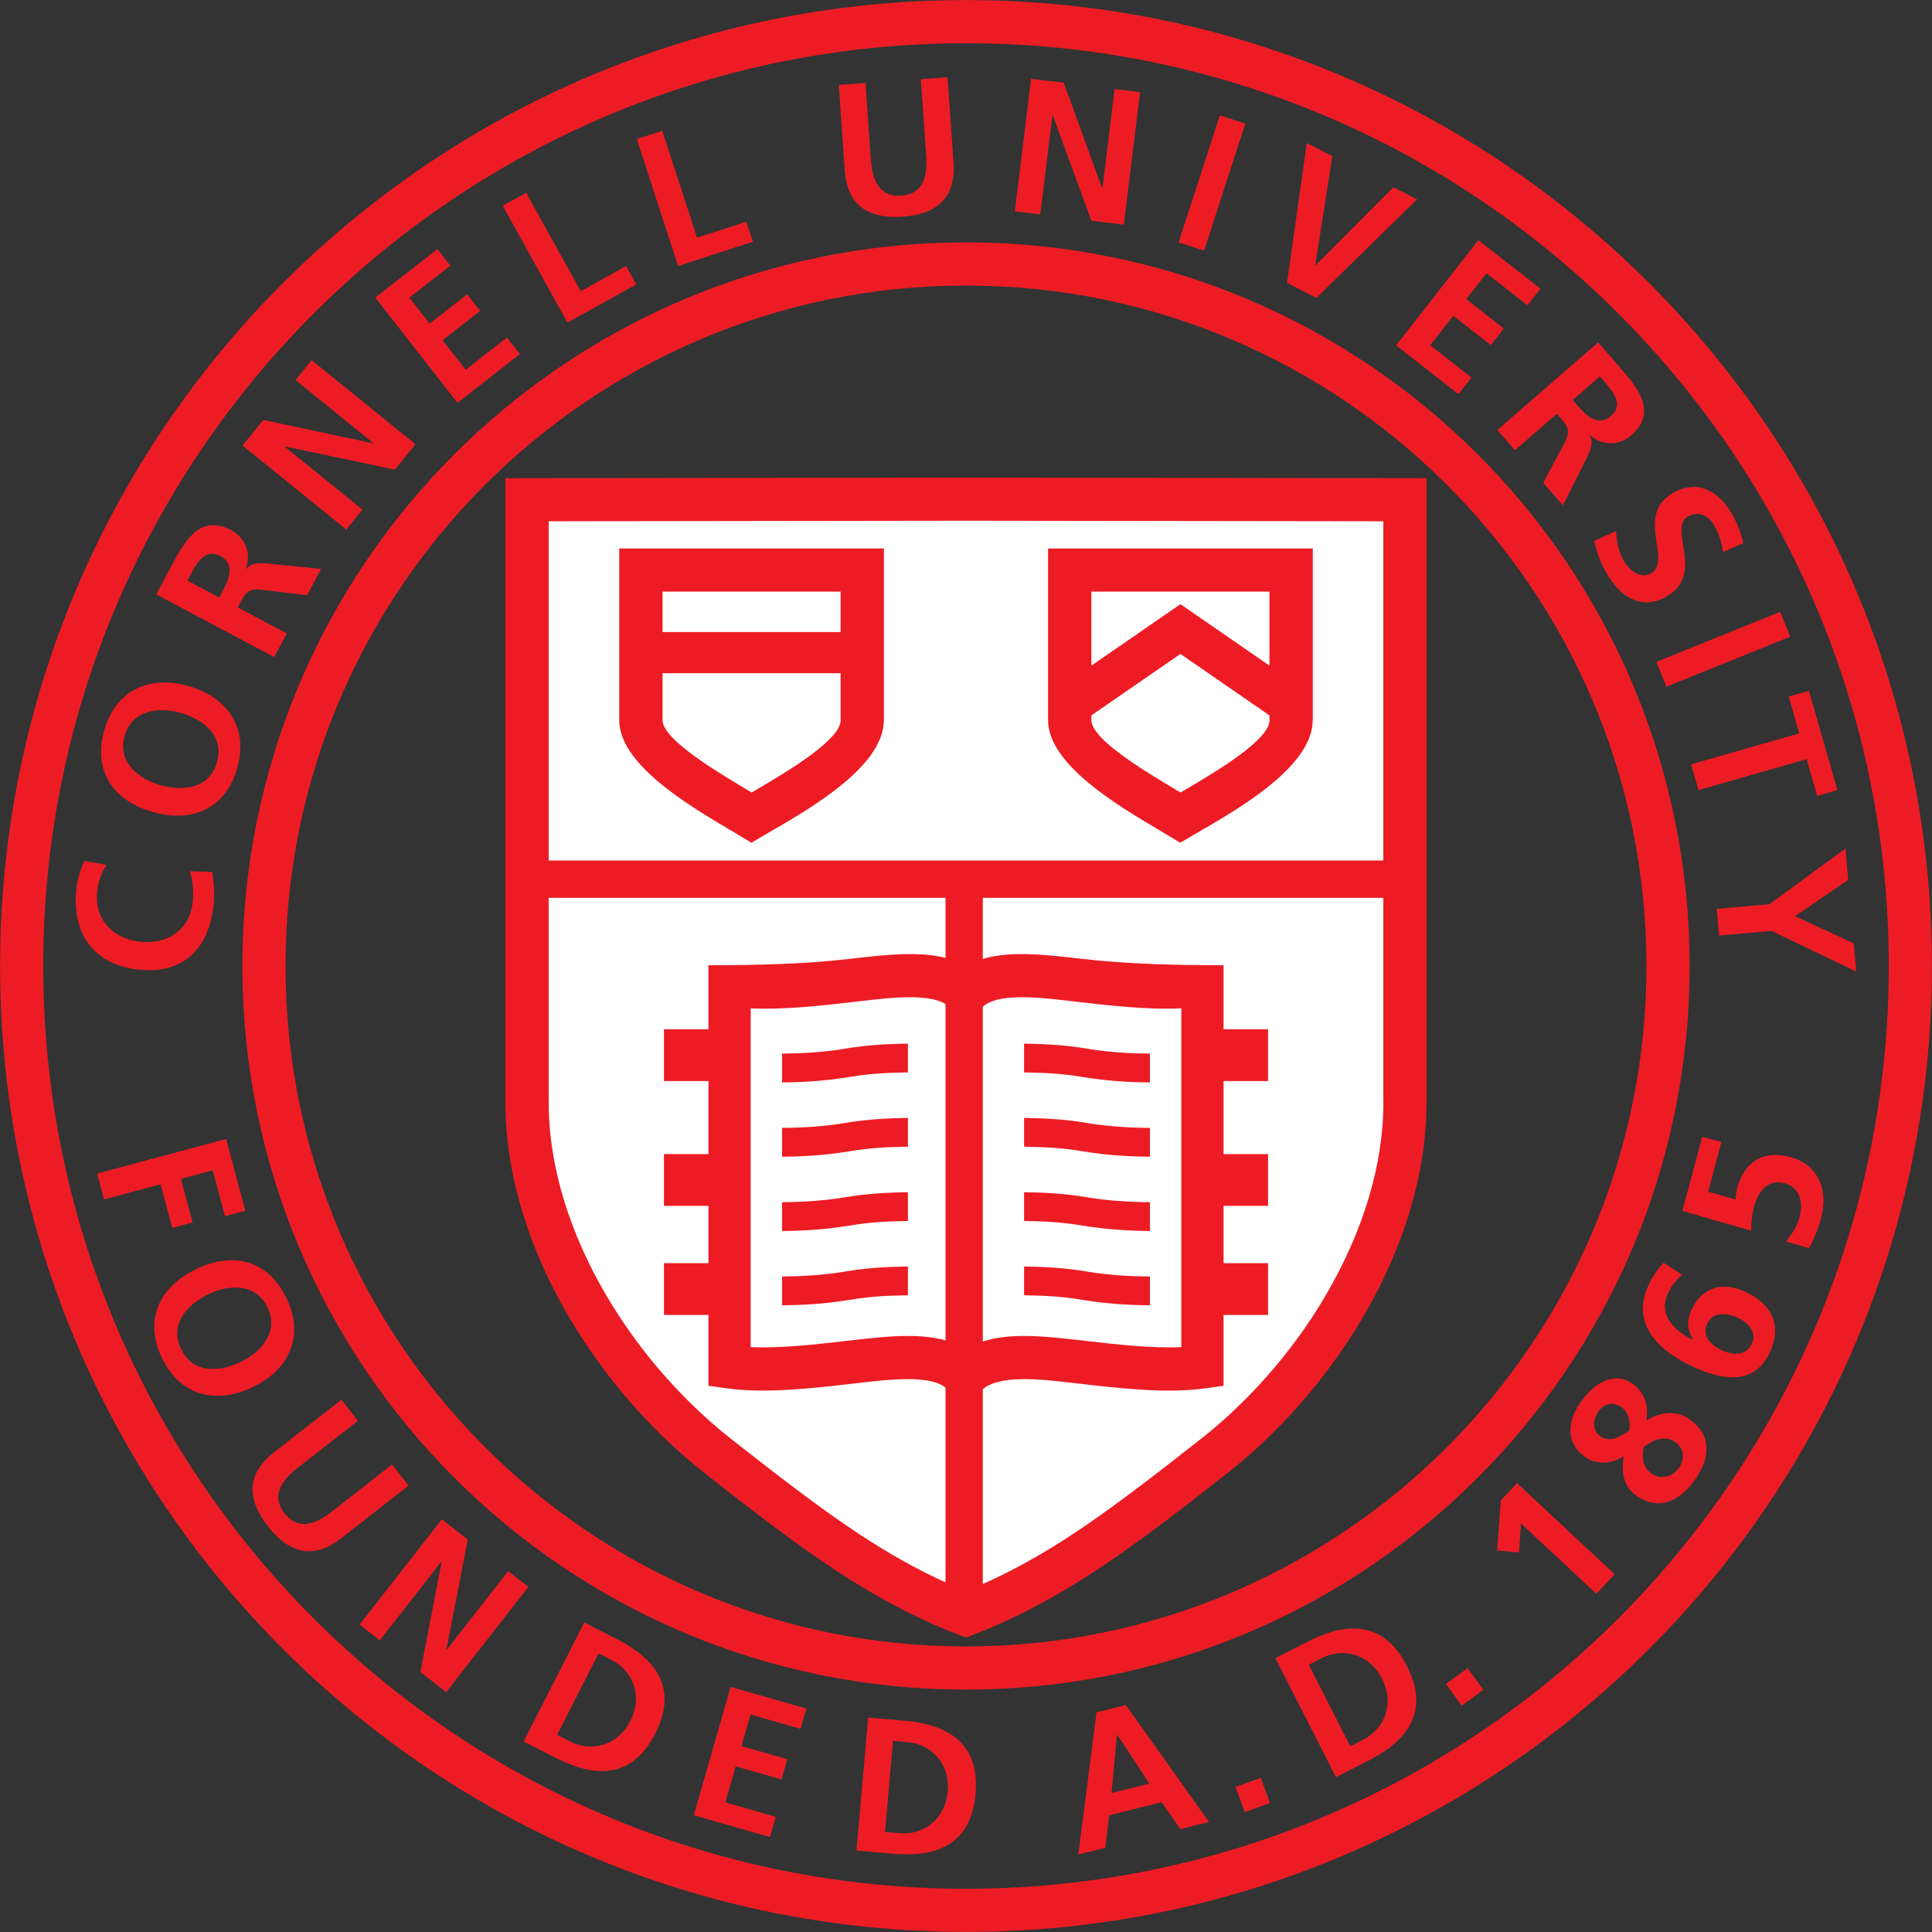 <?xml version="1.0" encoding="UTF-8"?>
<svg xmlns="http://www.w3.org/2000/svg" xmlns:xlink="http://www.w3.org/1999/xlink" width="535.23pt" height="535.23pt" viewBox="0 0 535.23 535.23" version="1.1">
<rect x="0" y="0" width="535.23" height="535.23" fill="#333333" stroke="none"/>
<g id="surface1">
<path style=" stroke:none;fill-rule:nonzero;fill:rgb(92.899%,10.999%,14.099%);fill-opacity:1;" d="M 267.617 11.977 L 267.617 12 L 267.609 12 L 267.609 11.977 C 197.055 11.98 133.148 40.605 86.879 86.879 C 40.602 133.152 11.977 197.055 11.977 267.613 L 12 267.613 L 12 267.621 L 11.977 267.621 C 11.977 338.176 40.602 402.078 86.875 448.352 C 133.148 494.629 197.055 523.254 267.613 523.254 L 267.613 523.23 L 267.617 523.23 L 267.617 523.254 C 338.176 523.254 402.078 494.629 448.352 448.355 C 494.629 402.082 523.254 338.176 523.254 267.617 L 523.23 267.617 L 523.23 267.613 L 523.254 267.613 C 523.254 197.055 494.629 133.152 448.355 86.879 C 402.078 40.605 338.176 11.977 267.617 11.977 Z M 267.617 79.105 L 267.617 79.129 L 267.609 79.129 L 267.609 79.105 C 215.59 79.105 168.465 100.219 134.34 134.34 C 100.215 168.469 79.105 215.59 79.105 267.613 L 79.129 267.613 L 79.129 267.621 L 79.105 267.621 C 79.105 319.645 100.215 366.766 134.34 400.891 C 168.465 435.016 215.59 456.125 267.613 456.125 L 267.613 456.102 L 267.617 456.102 L 267.617 456.125 C 319.645 456.125 366.766 435.016 400.891 400.891 C 435.016 366.766 456.125 319.641 456.125 267.617 L 456.102 267.617 L 456.102 267.613 L 456.125 267.613 C 456.125 215.59 435.016 168.469 400.891 134.344 C 366.766 100.219 319.641 79.105 267.617 79.105 Z M 267.613 67.129 L 267.617 67.129 L 267.617 67.152 C 322.984 67.152 373.105 89.59 409.371 125.859 C 445.641 162.125 468.074 212.246 468.078 267.613 L 468.102 267.613 L 468.102 267.617 L 468.078 267.617 C 468.078 322.984 445.641 373.105 409.371 409.375 C 373.105 445.641 322.984 468.078 267.617 468.078 L 267.617 468.102 L 267.613 468.102 L 267.613 468.078 C 212.246 468.078 162.125 445.641 125.855 409.371 C 89.59 373.105 67.152 322.984 67.152 267.621 L 67.129 267.621 L 67.129 267.613 L 67.152 267.613 C 67.152 212.246 89.59 162.125 125.855 125.855 C 162.125 89.59 212.242 67.152 267.609 67.152 L 267.609 67.129 Z M 267.613 0 L 267.617 0 L 267.617 0.023 C 341.52 0.023 408.422 29.977 456.84 78.395 C 505.254 126.809 535.203 193.711 535.203 267.613 L 535.23 267.613 L 535.23 267.617 L 535.203 267.617 C 535.203 341.52 505.254 408.422 456.836 456.84 C 408.422 505.254 341.52 535.207 267.617 535.207 L 267.617 535.23 L 267.613 535.23 L 267.613 535.207 C 193.711 535.207 126.809 505.254 78.391 456.836 C 29.977 408.422 0.023 341.52 0.023 267.621 L 0 267.621 L 0 267.613 L 0.023 267.613 C 0.023 193.711 29.977 126.809 78.395 78.395 C 126.809 29.977 193.711 0.027 267.609 0.023 L 267.609 0 L 267.613 0 "/>
<path style=" stroke:none;fill-rule:evenodd;fill:rgb(100%,100%,100%);fill-opacity:1;" d="M 267.645 447.262 L 267.613 447.273 L 267.586 447.262 C 244.156 438.043 226.93 425.449 198.73 403.258 C 170.508 381.043 146 343.062 146 305.289 L 146 138.445 L 267.586 138.277 L 267.645 138.277 L 389.23 138.445 L 389.23 305.289 C 389.23 343.062 364.723 381.043 336.496 403.258 C 308.301 425.449 291.074 438.043 267.645 447.262 "/>
<path style=" stroke:none;fill-rule:nonzero;fill:rgb(92.899%,10.999%,14.099%);fill-opacity:1;" d="M 261.941 438.371 L 261.941 248.727 L 152 248.727 L 152 305.289 C 152 331.012 164.125 356.969 180.969 377.441 C 184.246 381.422 187.723 385.215 191.348 388.777 C 194.898 392.266 198.609 395.535 202.434 398.543 L 202.434 398.547 C 216.516 409.629 227.805 418.277 238.227 425.133 C 246.148 430.34 253.746 434.645 261.941 438.371 Z M 383.23 248.727 L 272.277 248.727 L 272.277 438.828 C 280.859 434.992 288.758 430.555 297.004 425.133 C 307.426 418.277 318.715 409.629 332.797 398.547 C 344.148 389.609 354.859 378.039 363.473 364.965 C 365.102 362.488 366.691 359.883 368.242 357.156 C 377.426 340.996 383.254 323.066 383.254 305.293 L 383.23 305.293 Z M 152 238.391 L 383.23 238.391 L 383.23 144.41 L 267.645 144.254 L 267.645 144.277 L 267.586 144.277 L 267.586 144.254 L 152 144.41 Z M 231.664 435.117 C 220.57 427.82 209.145 419.078 195.027 407.969 L 195.027 407.965 C 190.945 404.754 186.902 401.184 182.957 397.309 C 179.086 393.5 175.324 389.395 171.734 385.035 C 153.285 362.609 140 333.961 140 305.289 L 140 132.477 L 146 132.469 L 267.586 132.301 L 267.586 132.277 L 267.645 132.277 L 267.645 132.301 L 389.23 132.469 L 395.23 132.477 L 395.23 305.293 L 395.207 305.293 C 395.207 325.289 388.777 345.234 378.648 363.062 C 377.059 365.867 375.32 368.691 373.453 371.527 C 364.09 385.754 352.477 398.305 340.199 407.969 C 326.086 419.078 314.66 427.82 303.562 435.117 C 292.266 442.547 280.328 448.961 267.629 453.648 C 254.922 449.012 242.949 442.539 231.664 435.117 "/>
<path style=" stroke:none;fill-rule:nonzero;fill:rgb(92.899%,10.999%,14.099%);fill-opacity:1;" d="M 262.672 385.043 C 261.422 383.73 259.559 382.914 256.98 382.473 C 253.656 381.902 249.391 381.961 244.051 382.461 C 242.094 382.645 239.043 382.996 235.836 383.367 C 224.984 384.617 212.156 386.098 201.379 384.621 L 201.336 384.621 L 196.266 383.906 L 196.266 364.289 L 183.934 364.289 L 183.934 349.945 L 196.266 349.945 L 196.266 334.074 L 183.934 334.074 L 183.934 319.73 L 196.266 319.73 L 196.266 299.488 L 183.934 299.488 L 183.934 285.148 L 196.266 285.148 L 196.266 267.398 C 209.055 267.398 222.488 267.125 235.184 265.664 C 237.895 265.352 240.465 265.055 243.629 264.758 C 249.973 264.164 255.195 264.121 259.527 264.863 C 262.617 265.395 265.293 266.309 267.613 267.68 C 269.938 266.309 272.613 265.395 275.703 264.863 C 280.035 264.121 285.258 264.164 291.602 264.758 C 294.766 265.055 297.336 265.352 300.047 265.664 C 312.738 267.125 326.176 267.398 338.965 267.398 L 338.965 285.148 L 351.297 285.148 L 351.297 299.488 L 338.965 299.488 L 338.965 319.73 L 351.297 319.73 L 351.297 334.074 L 338.965 334.074 L 338.965 349.945 L 351.297 349.945 L 351.297 364.289 L 338.965 364.289 L 338.965 383.906 L 333.895 384.621 L 333.852 384.621 C 323.074 386.098 310.242 384.617 299.395 383.367 C 296.188 382.996 293.137 382.645 291.18 382.461 C 285.84 381.961 281.57 381.902 278.25 382.473 C 275.672 382.914 273.352 383.73 272.102 385.043 Z M 283.703 350.863 L 283.703 358.84 C 286.527 358.879 289.152 358.961 291.727 359.141 C 294.355 359.324 297.035 359.629 300 360.129 L 300.086 360.141 C 300.668 360.238 301.566 360.371 302.766 360.539 C 303.863 360.691 304.758 360.805 305.449 360.883 C 309.766 361.363 314.211 361.59 318.57 361.613 L 318.57 353.629 C 314.398 353.617 310.121 353.402 305.949 352.938 C 304.902 352.82 304.066 352.719 303.449 352.633 C 302.93 352.562 302.125 352.434 301.02 352.25 L 300.938 352.234 C 297.871 351.719 294.918 351.391 291.883 351.18 C 289.191 350.992 286.527 350.906 283.703 350.863 Z M 283.703 330.281 L 283.703 338.258 C 286.527 338.297 289.152 338.379 291.727 338.559 C 294.355 338.742 297.035 339.047 300 339.547 L 300.086 339.559 C 300.668 339.656 301.566 339.789 302.766 339.957 C 303.863 340.109 304.758 340.223 305.449 340.301 C 309.766 340.781 314.211 341.008 318.57 341.031 L 318.57 333.047 C 314.398 333.035 310.121 332.82 305.949 332.355 C 304.902 332.238 304.066 332.137 303.449 332.051 C 302.93 331.98 302.125 331.852 301.02 331.668 L 300.938 331.652 C 297.871 331.137 294.918 330.809 291.883 330.598 C 289.191 330.41 286.527 330.324 283.703 330.281 Z M 283.703 309.699 L 283.703 317.676 C 286.527 317.715 289.152 317.797 291.727 317.977 C 294.355 318.16 297.035 318.465 300 318.965 L 300.086 318.977 C 300.668 319.074 301.566 319.211 302.766 319.375 C 303.863 319.527 304.758 319.641 305.449 319.719 C 309.766 320.199 314.211 320.426 318.57 320.449 L 318.57 312.465 C 314.398 312.453 310.121 312.238 305.949 311.773 C 304.902 311.656 304.066 311.555 303.449 311.469 C 302.93 311.398 302.125 311.27 301.02 311.086 L 300.938 311.07 C 297.871 310.555 294.918 310.227 291.883 310.016 C 289.191 309.828 286.527 309.742 283.703 309.699 Z M 283.703 297.098 C 286.527 297.133 289.152 297.215 291.727 297.395 C 294.355 297.578 297.035 297.883 300 298.383 L 300.086 298.395 C 300.668 298.492 301.566 298.625 302.766 298.793 C 303.863 298.945 304.758 299.059 305.449 299.137 C 309.766 299.617 314.211 299.844 318.57 299.867 L 318.57 291.883 C 314.398 291.871 310.121 291.656 305.949 291.191 C 304.902 291.074 304.066 290.973 303.449 290.887 C 302.93 290.816 302.125 290.688 301.02 290.504 L 300.938 290.488 C 297.871 289.973 294.918 289.645 291.883 289.434 C 289.191 289.246 286.527 289.16 283.703 289.117 Z M 251.527 350.863 L 251.527 358.84 C 248.699 358.879 246.074 358.961 243.504 359.141 C 240.875 359.324 238.191 359.629 235.23 360.129 L 235.145 360.141 C 234.562 360.238 233.66 360.371 232.465 360.539 C 231.363 360.691 230.473 360.805 229.777 360.883 C 225.465 361.363 221.02 361.59 216.656 361.613 L 216.656 353.629 C 220.828 353.617 225.105 353.402 229.277 352.938 C 230.324 352.82 231.164 352.719 231.777 352.633 C 232.301 352.562 233.105 352.434 234.207 352.25 L 234.293 352.234 C 237.355 351.719 240.312 351.391 243.348 351.18 C 246.035 350.992 248.703 350.906 251.527 350.863 Z M 251.527 330.281 L 251.527 338.258 C 248.699 338.297 246.074 338.379 243.504 338.559 C 240.875 338.742 238.191 339.047 235.23 339.547 L 235.145 339.559 C 234.562 339.656 233.66 339.789 232.465 339.957 C 231.363 340.109 230.473 340.223 229.777 340.301 C 225.465 340.781 221.02 341.008 216.656 341.031 L 216.656 333.047 C 220.828 333.035 225.105 332.82 229.277 332.355 C 230.324 332.238 231.164 332.137 231.777 332.051 C 232.301 331.98 233.105 331.852 234.207 331.668 L 234.293 331.652 C 237.355 331.137 240.312 330.809 243.348 330.598 C 246.035 330.41 248.703 330.324 251.527 330.281 Z M 251.527 309.699 L 251.527 317.676 C 248.699 317.715 246.074 317.797 243.504 317.977 C 240.875 318.16 238.191 318.465 235.23 318.965 L 235.145 318.977 C 234.562 319.074 233.66 319.211 232.465 319.375 C 231.363 319.527 230.473 319.641 229.777 319.719 C 225.465 320.199 221.02 320.426 216.656 320.449 L 216.656 312.465 C 220.828 312.453 225.105 312.238 229.277 311.773 C 230.324 311.656 231.164 311.555 231.777 311.469 C 232.301 311.398 233.105 311.27 234.207 311.086 L 234.293 311.07 C 237.355 310.555 240.312 310.227 243.348 310.016 C 246.035 309.828 248.703 309.742 251.527 309.699 Z M 251.527 297.098 C 248.699 297.133 246.074 297.215 243.504 297.395 C 240.875 297.578 238.191 297.883 235.23 298.383 L 235.145 298.395 C 234.562 298.492 233.66 298.625 232.465 298.793 C 231.363 298.945 230.473 299.059 229.777 299.137 C 225.465 299.617 221.02 299.844 216.656 299.867 L 216.656 291.883 C 220.828 291.871 225.105 291.656 229.277 291.191 C 230.324 291.074 231.164 290.973 231.777 290.887 C 232.301 290.816 233.105 290.688 234.207 290.504 L 234.293 290.488 C 237.355 289.973 240.312 289.645 243.348 289.434 C 246.035 289.246 248.703 289.16 251.527 289.117 Z M 207.965 279.352 L 207.965 373.199 C 216.348 373.559 226.09 372.438 234.555 371.461 C 237.266 371.148 239.836 370.848 243 370.555 C 249.344 369.961 254.566 369.918 258.898 370.66 C 262.27 371.238 265.148 372.277 267.613 373.863 C 270.078 372.277 272.961 371.238 276.332 370.66 C 280.664 369.918 285.887 369.961 292.23 370.555 C 295.395 370.848 297.965 371.148 300.676 371.461 C 309.141 372.438 318.883 373.559 327.27 373.199 L 327.27 279.352 C 317.922 279.777 307.676 278.598 298.766 277.57 C 295.559 277.199 292.508 276.848 290.551 276.664 C 285.211 276.164 280.941 276.105 277.621 276.676 C 275.043 277.117 273.18 277.934 271.93 279.25 L 267.613 274.945 L 263.301 279.25 C 262.051 277.934 260.188 277.117 257.605 276.676 C 254.285 276.105 250.02 276.164 244.68 276.664 C 242.723 276.848 239.672 277.199 236.465 277.57 C 227.555 278.598 217.309 279.777 207.965 279.352 "/>
<path style=" stroke:none;fill-rule:evenodd;fill:rgb(100%,100%,100%);fill-opacity:1;" d="M 208.188 157.922 L 238.879 157.922 C 238.879 170.855 238.879 186.008 238.879 199.496 C 238.879 209.453 217.844 220.824 208.215 226.5 C 198.508 220.652 177.547 209.211 177.547 199.496 C 177.547 186.008 177.547 170.855 177.547 157.922 L 208.188 157.922 "/>
<path style=" stroke:none;fill-rule:nonzero;fill:rgb(92.899%,10.999%,14.099%);fill-opacity:1;" d="M 232.879 186.5 L 183.547 186.5 L 183.547 199.496 C 183.547 204.895 198.898 214.012 208.242 219.547 L 209.578 218.762 L 209.578 218.758 C 218.883 213.32 232.902 204.848 232.902 199.496 L 232.879 199.496 Z M 183.547 175.105 L 232.879 175.105 L 232.879 163.898 L 208.238 163.898 L 208.238 163.922 L 208.188 163.922 L 208.188 163.898 L 183.547 163.898 Z M 208.188 151.922 L 208.238 151.922 L 208.238 151.945 L 244.879 151.945 L 244.879 199.496 L 244.855 199.496 C 244.852 211.41 227.277 222.309 215.621 229.121 C 212.578 230.898 219.262 226.926 211.234 231.656 L 208.164 233.465 L 205.117 231.633 C 203.84 230.859 203.066 230.402 202.254 229.922 C 190.699 223.078 171.547 211.73 171.547 199.496 L 171.547 151.945 L 208.188 151.945 L 208.188 151.922 "/>
<path style=" stroke:none;fill-rule:evenodd;fill:rgb(100%,100%,100%);fill-opacity:1;" d="M 326.992 157.922 L 357.684 157.922 C 357.684 170.855 357.684 186.008 357.684 199.496 C 357.684 209.453 336.645 220.824 327.02 226.5 C 317.312 220.652 296.352 209.211 296.352 199.496 C 296.352 186.008 296.352 170.855 296.352 157.922 L 326.992 157.922 "/>
<path style=" stroke:none;fill-rule:nonzero;fill:rgb(92.899%,10.999%,14.099%);fill-opacity:1;" d="M 351.684 198.184 L 327.02 181.16 L 302.352 198.184 L 302.352 199.496 C 302.352 204.895 317.703 214.012 327.047 219.547 L 328.383 218.762 L 328.387 218.758 C 337.688 213.32 351.703 204.848 351.707 199.496 L 351.684 199.496 Z M 302.352 184.398 L 327.02 167.379 L 351.684 184.398 L 351.684 163.898 L 327.043 163.898 L 327.043 163.922 L 326.992 163.922 L 326.992 163.898 L 302.352 163.898 Z M 326.992 151.922 L 327.043 151.922 L 327.043 151.945 L 363.684 151.945 L 363.684 199.496 L 363.66 199.496 C 363.656 211.41 346.082 222.309 334.426 229.121 C 331.383 230.898 338.066 226.926 330.039 231.656 L 326.969 233.465 L 323.926 231.633 C 322.645 230.859 321.871 230.402 321.059 229.922 C 309.504 223.078 290.352 211.73 290.352 199.496 L 290.352 151.945 L 326.992 151.945 L 326.992 151.922 "/>
<path style=" stroke:none;fill-rule:nonzero;fill:rgb(92.899%,10.999%,14.099%);fill-opacity:1;" d="M 475.582 251.781 L 476.23 259.176 L 490.801 257.898 L 514.234 269.148 L 513.555 261.336 L 497.309 253.816 L 512.016 243.754 L 511.258 235.094 L 490.152 250.508 Z M 468.496 211.762 L 470.539 218.895 L 500.496 210.305 L 503.422 220.496 L 509.023 218.887 L 501.137 191.379 L 495.531 192.984 L 498.453 203.172 Z M 458.887 183.355 L 461.664 190.234 L 495.965 176.379 L 493.188 169.496 Z M 482.945 150.477 C 482.379 147.688 481.262 144.906 479.672 142.148 C 476.41 136.504 470.59 132.461 463.43 136.598 C 452.824 142.719 463.457 155.305 457.355 158.828 C 454.461 160.496 451.344 157.953 449.938 155.523 C 448.48 152.996 447.801 150.023 447.723 147.133 L 441.598 149.871 C 442.637 153.496 443.078 155.32 445.094 158.809 C 448.828 165.281 454.703 169.293 461.727 165.238 C 472.469 159.039 462.02 146.344 467.57 143.137 C 471.062 141.125 473.664 143.414 474.938 145.617 C 476.238 147.867 477.031 150.406 477.324 152.93 Z M 414.824 119.121 L 419.691 124.723 L 431.293 114.641 L 432.855 116.438 C 434.91 118.801 434.734 120.215 433.352 122.82 L 427.551 133.762 L 432.977 140.004 L 440.004 126.031 C 440.754 124.391 441.512 122.191 440.309 120.566 L 440.391 120.496 C 443.965 123.641 448.598 123.477 451.875 120.625 C 459.637 113.879 453.211 106.891 447.996 100.891 L 442.746 94.852 Z M 443.215 104.277 L 444.812 106.117 C 447.246 108.918 449.68 112.281 446.316 115.199 C 442.84 118.227 439.691 115.414 437.293 112.652 L 435.691 110.812 Z M 386.77 95.684 L 404.062 109.195 L 407.652 104.602 L 396.211 95.66 L 402.605 87.473 L 413.004 95.598 L 416.594 91.004 L 406.191 82.879 L 411.805 75.695 L 423.164 84.57 L 426.758 79.977 L 409.551 66.531 Z M 356.562 78.387 L 364.688 82.523 L 392.578 55.219 L 386.016 51.871 L 364.473 73.492 L 364.379 73.445 L 369.109 43.258 L 362.023 39.648 Z M 326.516 67.141 L 333.57 69.434 L 345.004 34.25 L 337.945 31.957 Z M 281.145 58.535 L 288.191 59.402 L 291.562 31.941 L 291.668 31.957 L 302.344 61.141 L 311.34 62.246 L 315.848 25.527 L 308.797 24.66 L 305.426 52.121 L 305.32 52.109 L 294.699 22.93 L 285.648 21.82 Z M 234.02 47.105 C 234.711 56.992 240.602 60.68 250.066 60.02 C 259.527 59.355 264.848 54.887 264.156 44.996 L 262.508 21.418 L 255.105 21.934 L 256.598 43.242 C 257.035 49.535 255.316 53.797 249.656 54.195 C 244 54.59 241.703 50.605 241.262 44.312 L 239.773 23.008 L 232.371 23.523 Z M 187.852 73.691 L 208.57 66.961 L 206.77 61.418 L 193.105 65.855 L 183.477 36.219 L 176.422 38.512 Z M 157.215 89.367 L 176.266 78.809 L 173.441 73.711 L 160.879 80.672 L 145.77 53.414 L 139.281 57.016 Z M 126.746 111.598 L 144.035 98.09 L 140.445 93.496 L 129.004 102.438 L 122.609 94.25 L 133.008 86.125 L 129.418 81.531 L 119.02 89.656 L 113.406 82.473 L 124.766 73.598 L 121.176 69.004 L 103.969 82.445 Z M 95.945 146.703 L 100.414 141.184 L 78.914 123.773 L 78.98 123.691 L 109.387 130.105 L 115.09 123.062 L 86.34 99.781 L 81.871 105.301 L 103.371 122.711 L 103.305 122.793 L 72.934 116.34 L 67.195 123.426 Z M 75.961 182.035 L 79.445 175.484 L 65.875 168.27 L 66.992 166.16 C 68.461 163.402 69.844 163.059 72.777 163.414 L 85.07 164.906 L 88.949 157.609 L 73.387 156.055 C 71.59 155.941 69.262 156.023 68.176 157.727 L 68.086 157.68 C 69.738 153.215 67.922 148.949 64.086 146.906 C 55.008 142.082 50.789 150.582 47.055 157.602 L 43.297 164.668 Z M 51.93 160.852 L 53.074 158.699 C 54.816 155.426 57.086 151.949 61.016 154.039 C 65.086 156.203 63.59 160.148 61.871 163.379 L 60.727 165.531 Z M 44.348 217.477 C 38.082 215.68 32.496 210.934 34.527 203.852 C 36.559 196.77 43.809 195.707 50.078 197.504 C 56.496 199.344 62.191 203.898 60.102 211.188 C 58.012 218.473 50.77 219.316 44.348 217.477 Z M 42.219 224.914 C 53.117 228.039 62.441 224.207 65.715 212.797 C 68.945 201.535 62.961 193.148 52.211 190.066 C 41.461 186.984 32.121 191.09 28.922 202.246 C 25.68 213.555 31.312 221.785 42.219 224.914 Z M 52.598 241.352 C 53.344 243.172 53.676 246.656 53.422 249.562 C 52.734 257.43 46.68 261.578 39.18 260.926 C 31.633 260.266 26.238 255.004 26.906 247.402 C 27.137 244.762 27.727 242.258 29.555 239.602 L 23.371 238.527 C 22.078 241.129 21.324 244.305 21.109 246.734 C 20.016 259.246 26.414 267.574 39.035 268.68 C 51.496 269.77 58.195 262.004 59.238 250.07 C 59.484 247.273 59.211 244.32 58.805 241.574 L 52.598 241.352 "/>
<path style=" stroke:none;fill-rule:nonzero;fill:rgb(92.899%,10.999%,14.099%);fill-opacity:1;" d="M 471.578 314.934 L 466.078 335.461 L 485.184 340.965 C 485.078 338.688 485.336 336.504 485.926 334.305 C 487.02 330.211 489.703 326.539 494.312 327.773 C 498.867 328.992 499.566 333.352 498.566 337.086 C 497.73 340.211 495.996 342.379 494.812 343.93 L 501.172 345.797 C 502.371 343.594 503.695 340.492 504.438 337.727 C 506.906 328.512 502.734 322.348 496.027 320.551 C 486.762 318.066 482.664 323.938 481.32 328.953 C 480.949 330.336 480.867 331.469 480.801 332.328 L 473.215 330.129 L 476.902 316.359 Z M 472.902 366.789 C 474.348 363.543 478 363.547 481.293 365.012 C 484.297 366.348 486.762 369.016 485.359 372.16 C 483.875 375.504 480.465 375.609 477.27 374.184 C 473.879 372.676 471.438 370.082 472.902 366.789 Z M 460.895 349.84 C 459.039 351.797 457.617 353.949 456.52 356.418 C 451.645 367.359 460.402 374.797 469.555 378.875 C 477.492 382.406 486.223 383.801 490.406 374.406 C 493.812 366.758 490.559 361.016 483.246 357.762 C 477 354.98 471.383 356.656 468.535 363.047 C 467.266 365.902 467.398 368.461 469.016 371.09 L 468.875 371.145 C 463.926 368.711 459.387 364.309 461.992 358.449 C 463.008 356.176 464.406 354.594 465.98 353.148 Z M 457.594 408.266 C 455.031 406.473 454.828 403.805 455.309 400.906 C 457.895 398.965 461.121 397.406 464.113 399.504 C 466.637 401.266 466.816 404.242 465.113 406.672 C 463.41 409.105 460.109 410.027 457.594 408.266 Z M 443.402 397.941 C 440.977 396.238 441.309 393.176 442.859 390.961 C 444.473 388.66 447.035 388.32 449.297 389.902 C 451.16 391.211 451.887 394.238 451.309 396.359 C 449.066 397.895 446.012 399.766 443.402 397.941 Z M 449.805 403.59 C 449.031 408.48 450.035 412.031 453.426 414.402 C 459.59 418.723 465.504 415.742 469.637 409.84 C 473.832 403.848 474.23 397.531 468.109 393.242 C 464.641 390.812 460.758 390.812 456.094 393.5 L 456.051 393.469 C 457.047 389.184 455.062 385.27 452.324 383.355 C 447.246 379.797 441.656 383.066 437.918 388.406 C 434.059 393.922 433.73 399.84 439.156 403.637 C 442.328 405.859 446.242 405.625 449.719 403.527 Z M 414.762 429.516 L 420.816 430.09 L 421.359 422.047 L 442.254 441.527 L 447.312 436.102 L 420.258 410.871 L 415.773 415.68 Z M 404.945 472.52 L 410.949 468.156 L 406.59 462.152 L 400.586 466.516 Z M 362.574 461.191 L 366.262 459.312 C 371.785 456.5 379.215 457.891 382.871 465.066 C 386.527 472.246 383.285 479.07 377.762 481.887 L 374.078 483.766 Z M 370.113 492.328 L 379.133 487.73 C 389.238 482.582 396.434 474.633 389.766 461.555 C 383.102 448.473 372.441 449.621 362.34 454.77 L 353.316 459.363 Z M 344.836 502.035 L 351.809 499.496 L 349.27 492.523 L 342.301 495.062 Z M 298.738 513.77 L 306.195 511.91 L 307.281 502.902 L 321.836 499.273 L 326.973 506.73 L 334.945 504.742 L 311.902 472.363 L 303.777 474.387 Z M 318.422 494.117 L 307.93 496.73 L 309.43 480.625 L 309.531 480.602 Z M 247.391 482.27 L 251.508 482.633 C 257.684 483.172 263.25 488.285 262.547 496.312 C 261.844 504.336 255.477 508.41 249.301 507.867 L 245.18 507.508 Z M 237.281 512.668 L 247.363 513.551 C 258.664 514.539 268.977 511.613 270.258 496.988 C 271.535 482.363 261.891 477.688 250.59 476.699 L 240.504 475.816 Z M 192.211 502.879 L 213.301 508.926 L 214.906 503.324 L 200.949 499.32 L 203.812 489.336 L 216.496 492.973 L 218.105 487.367 L 205.418 483.73 L 207.93 474.969 L 221.789 478.941 L 223.395 473.336 L 202.406 467.316 Z M 165.836 458.047 L 169.52 459.922 C 175.047 462.738 178.285 469.566 174.629 476.742 C 170.973 483.922 163.543 485.312 158.02 482.496 L 154.336 480.621 Z M 145.074 482.445 L 154.098 487.043 C 164.203 492.191 174.859 493.336 181.523 480.258 C 188.188 467.176 180.996 459.227 170.891 454.078 L 161.871 449.484 Z M 99.633 450.051 L 105.227 454.426 L 122.262 432.625 L 122.344 432.688 L 116.465 463.203 L 123.605 468.781 L 146.379 439.629 L 140.785 435.258 L 123.75 457.059 L 123.668 456.992 L 129.59 426.512 L 122.406 420.898 Z M 75.965 402.309 C 68.156 408.41 68.391 415.355 74.23 422.836 C 80.07 430.309 86.754 432.219 94.562 426.117 L 113.191 411.562 L 108.621 405.715 L 91.793 418.867 C 86.82 422.75 82.324 423.707 78.832 419.238 C 75.34 414.77 77.359 410.637 82.328 406.754 L 99.16 393.605 L 94.594 387.758 Z M 57.684 358.578 C 63.543 355.723 70.871 355.508 74.102 362.129 C 77.328 368.754 72.652 374.395 66.793 377.254 C 60.789 380.18 53.508 380.605 50.188 373.793 C 46.863 366.98 51.684 361.508 57.684 358.578 Z M 54.293 351.625 C 44.098 356.598 39.734 365.684 44.938 376.355 C 50.074 386.883 60.133 389.109 70.184 384.211 C 80.234 379.305 84.43 370.008 79.34 359.574 C 74.184 349 64.488 346.652 54.293 351.625 Z M 26.906 325.117 L 28.828 332.285 L 44.492 328.09 L 47.73 340.172 L 53.359 338.66 L 50.125 326.578 L 58.93 324.219 L 62.332 336.918 L 67.961 335.406 L 62.641 315.543 L 26.906 325.117 "/>
</g>
</svg>

